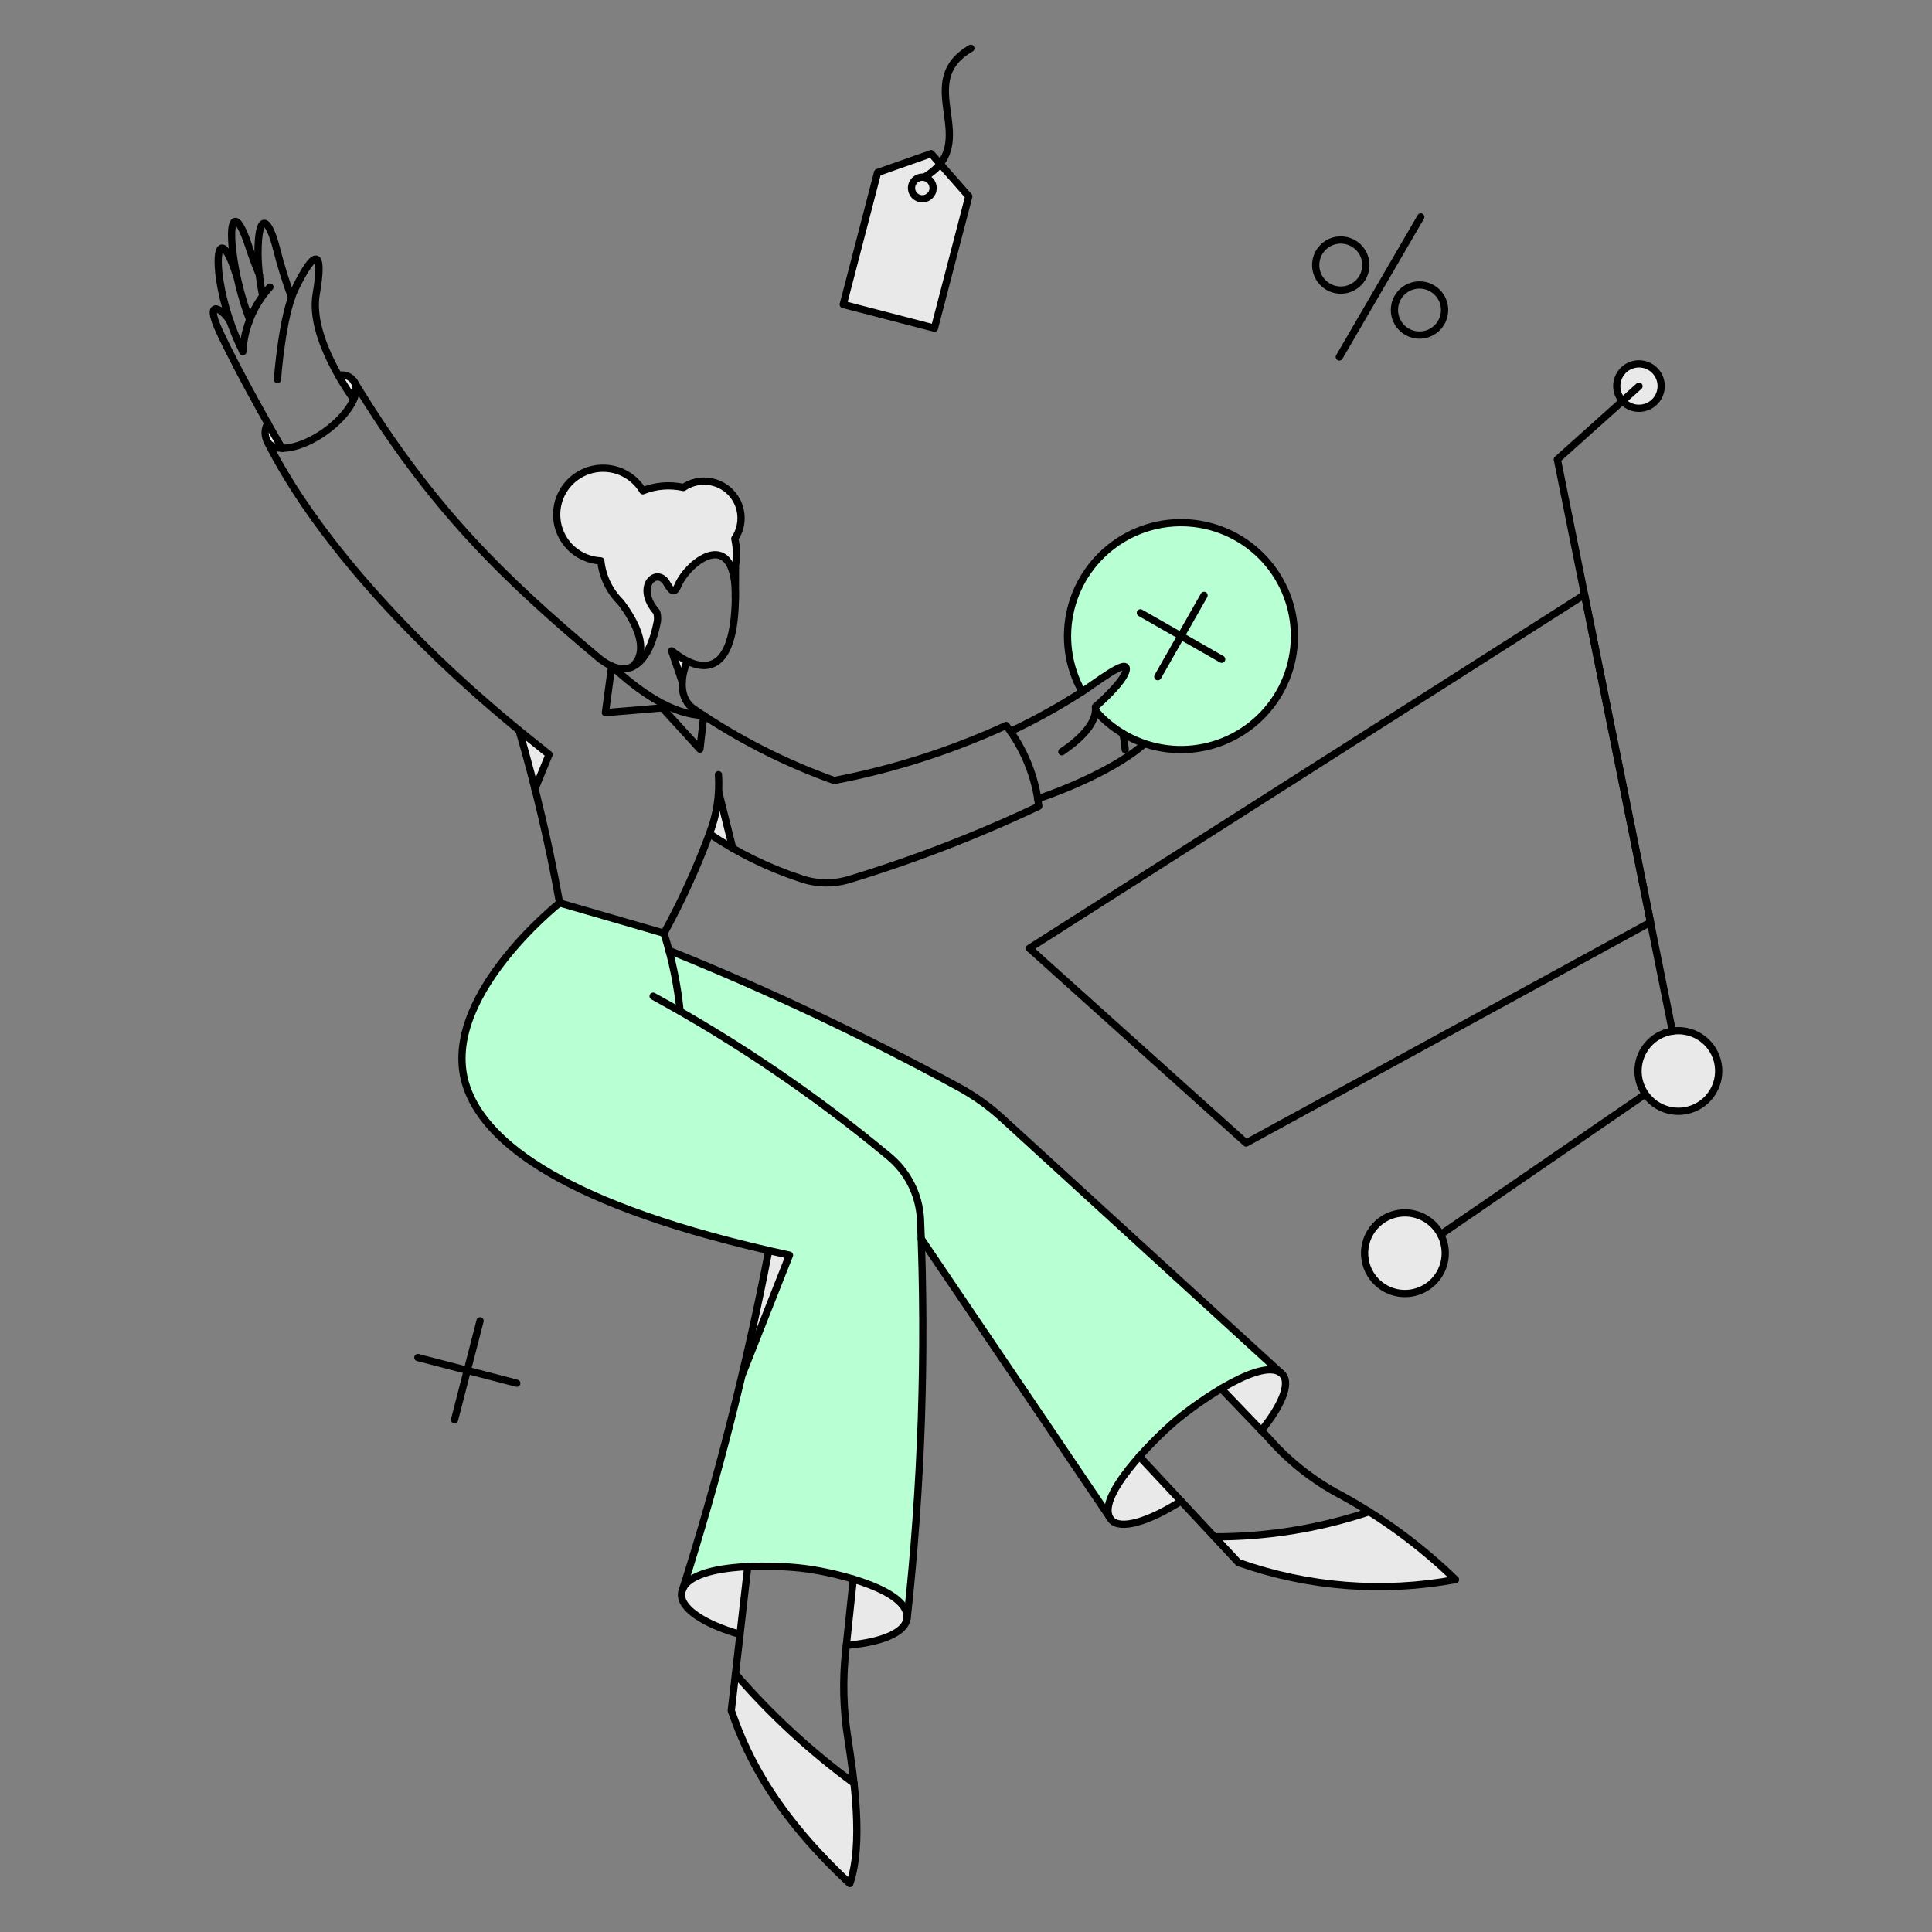 <svg width="400" height="400" viewBox="0 0 400 400" fill="none" xmlns="http://www.w3.org/2000/svg">
<rect x="0" y="0" width="400" height="400" fill="#808080" stroke="none"/>
<path d="M261.066 115.06C257.044 111.059 251.71 108.65 246.05 108.277C240.39 107.904 234.786 109.593 230.274 113.032C225.762 116.471 222.648 121.426 221.506 126.983C220.366 132.54 221.274 138.322 224.066 143.26C226.916 141.438 233.526 136.156 233.184 138.7C232.804 141.246 226.802 146.376 226.802 146.376C226.834 146.628 226.846 146.882 226.84 147.136C228.912 149.509 231.442 151.441 234.278 152.815C237.114 154.19 240.196 154.979 243.344 155.136C246.49 155.293 249.638 154.815 252.596 153.73C255.554 152.645 258.264 150.976 260.562 148.821C262.862 146.666 264.704 144.07 265.978 141.189C267.252 138.307 267.934 135.198 267.98 132.047C268.028 128.897 267.44 125.769 266.252 122.85C265.064 119.932 263.3 117.282 261.066 115.06Z" fill="#B8FFD4"/>
<path d="M207.53 231.67C204.678 229.058 201.512 226.812 198.106 224.982C178.806 214.452 158.905 205.062 138.506 196.86C137.93 194.73 137.474 193.294 137.474 193.294L115.854 187.024C115.854 187.024 90.434 207.124 96.628 225.134C100.048 235.134 113.574 248.502 159.208 258.988C154.542 282.722 148.569 306.18 141.316 329.256C143.086 325.422 153.204 323.152 165.174 324.494C178.054 325.938 188.086 330.612 187.63 334.982L187.78 335.172C190.63 309.11 191.604 282.876 190.696 256.674L229.784 314.452C227.584 311.34 233.46 302.398 243.104 294.252C252.904 285.968 262.862 281.674 265.37 284.6L265.522 284.676L207.53 231.67Z" fill="#B8FFD4"/>
<path d="M354.612 217.384C353.752 215.974 352.492 214.852 350.994 214.158C349.496 213.464 347.826 213.23 346.194 213.486C344.564 213.742 343.044 214.476 341.83 215.594C340.616 216.714 339.76 218.168 339.372 219.772C338.984 221.376 339.082 223.06 339.65 224.61C340.22 226.16 341.236 227.508 342.57 228.48C343.904 229.452 345.496 230.008 347.146 230.074C348.796 230.142 350.428 229.718 351.838 228.858C352.774 228.288 353.59 227.538 354.236 226.654C354.884 225.768 355.348 224.762 355.606 223.696C355.864 222.63 355.91 221.524 355.738 220.442C355.568 219.358 355.184 218.32 354.612 217.384Z" fill="#E9E9E9"/>
<path d="M283.75 263.814C284.61 265.224 285.87 266.346 287.368 267.04C288.866 267.734 290.536 267.968 292.168 267.712C293.798 267.456 295.318 266.722 296.532 265.604C297.746 264.484 298.602 263.03 298.99 261.426C299.378 259.822 299.28 258.138 298.712 256.588C298.142 255.038 297.126 253.69 295.792 252.718C294.458 251.746 292.866 251.19 291.216 251.124C289.566 251.056 287.934 251.48 286.524 252.34C285.588 252.91 284.772 253.66 284.126 254.546C283.478 255.43 283.014 256.436 282.756 257.502C282.498 258.568 282.452 259.674 282.624 260.756C282.794 261.84 283.178 262.878 283.75 263.814Z" fill="#E9E9E9"/>
<path d="M336.146 83.256C336.804 83.886 337.632 84.306 338.528 84.465C339.426 84.623 340.348 84.512 341.182 84.145C342.014 83.779 342.72 83.173 343.21 82.405C343.698 81.637 343.948 80.742 343.928 79.831C343.908 78.921 343.618 78.038 343.094 77.293C342.572 76.548 341.84 75.974 340.99 75.646C340.142 75.317 339.214 75.247 338.326 75.445C337.438 75.644 336.628 76.101 336 76.76C335.162 77.643 334.708 78.821 334.734 80.038C334.762 81.255 335.27 82.412 336.146 83.256Z" fill="#E9E9E9"/>
<path d="M55.43 87.664C55.052 88.254 54.852 88.94 54.852 89.64C54.852 90.34 55.052 91.026 55.43 91.616C55.791 92.04 56.249 92.372 56.765 92.583C57.28 92.795 57.839 92.88 58.394 92.832L55.43 87.664Z" fill="#E9E9E9"/>
<path d="M73.25 78.926C72.924 78.431 72.454 78.049 71.903 77.831C71.352 77.614 70.748 77.571 70.172 77.71C71.198 79.344 72.186 81.016 73.25 82.648C73.562 82.077 73.725 81.437 73.725 80.787C73.725 80.137 73.562 79.497 73.25 78.926Z" fill="#E9E9E9"/>
<path d="M265.588 284.636C263.916 282.66 258.9 283.914 252.82 287.448L261.142 296.148C265.322 291.02 267.184 286.574 265.588 284.636Z" fill="#E9E9E9"/>
<path d="M235.874 301.506C230.782 307.32 228.312 312.526 230.1 314.654C231.922 316.818 237.736 315.11 244.538 310.778L235.874 301.506Z" fill="#E9E9E9"/>
<path d="M151.18 101.836C149.92 100.586 148.266 99.812 146.499 99.645C144.732 99.479 142.963 99.931 141.492 100.924C138.687 100.294 135.758 100.533 133.092 101.608C132.24 100.184 131.034 99.005 129.591 98.186C128.148 97.367 126.517 96.936 124.858 96.935C123.198 96.934 121.567 97.364 120.123 98.181C118.679 98.999 117.472 100.177 116.618 101.6C115.765 103.023 115.296 104.643 115.256 106.302C115.215 107.961 115.606 109.602 116.389 111.065C117.172 112.528 118.321 113.763 119.723 114.65C121.126 115.536 122.735 116.044 124.392 116.124C124.732 119.342 126.166 122.347 128.456 124.634C128.456 124.634 135.676 133.374 131.154 137.78C132.671 136.595 133.905 135.086 134.766 133.365C135.627 131.643 136.094 129.751 136.132 127.826C136.167 127.448 136.101 127.068 135.942 126.724C131.308 121.444 136.018 117.15 138.07 120.834C139.058 122.62 139.704 122.62 140.16 121.67C141.908 116.96 149.888 110.538 151.824 118.936V118.898C152.131 120.5 152.271 122.129 152.242 123.76C152.242 122.812 152.28 119.848 152.28 117.036C152.591 115.207 152.539 113.335 152.128 111.526C153.125 110.054 153.576 108.279 153.403 106.51C153.23 104.74 152.443 103.087 151.18 101.836Z" fill="#E9E9E9"/>
<path d="M187.772 335.096C188.116 332.132 183.592 329.054 176.676 326.896L175.232 340.65C182.414 340.074 187.432 338.022 187.772 335.096Z" fill="#E9E9E9"/>
<path d="M141.112 329.89C140.77 332.968 145.712 336.236 153.194 338.364L154.794 324.23C147.04 324.722 141.492 326.812 141.112 329.89Z" fill="#E9E9E9"/>
<path d="M283.522 312.982C273.172 316.446 262.328 318.204 251.414 318.182L256.354 323.5C270.768 328.602 286.27 329.82 301.304 327.034C295.84 321.79 289.886 317.084 283.522 312.982Z" fill="#E9E9E9"/>
<path d="M176.828 369.216C167.842 362.588 159.611 354.994 152.282 346.57L151.4 354.2C153.68 360.546 158.354 373.692 175.946 390C177.892 384.452 177.626 376.626 176.828 369.216Z" fill="#E9E9E9"/>
<path d="M148.788 163.922C148.356 166.864 147.718 169.772 146.878 172.624C148.41 173.759 150.026 174.775 151.712 175.664C150.8 171.75 149.774 167.114 148.788 163.922Z" fill="#E9E9E9"/>
<path d="M139.174 134.818C139.896 136.718 140.574 138.692 141.226 140.974C141.148 139.572 141.492 138.179 142.214 136.974C141.06 136.477 140.024 135.743 139.174 134.818Z" fill="#E9E9E9"/>
<path d="M159.274 259.026L154.638 281.636L163.53 259.978L159.274 259.026Z" fill="#E9E9E9"/>
<path d="M107.45 151.2L110.714 163.082L113.714 156.168C113.714 156.168 107.8 151.47 107.45 151.2Z" fill="#E9E9E9"/>
<path d="M193.47 67.944L174.586 63.042L181.692 35.724L192.786 31.81L200.576 40.662L193.47 67.944Z" fill="#E9E9E9"/>
<path d="M282.61 53.544C282.874 54.536 282.836 55.584 282.504 56.555C282.172 57.527 281.558 58.378 280.742 59C279.926 59.623 278.944 59.99 277.92 60.055C276.896 60.119 275.874 59.878 274.986 59.363C274.1 58.847 273.384 58.08 272.932 57.158C272.482 56.236 272.314 55.201 272.45 54.184C272.586 53.166 273.022 52.212 273.7 51.442C274.38 50.672 275.272 50.121 276.264 49.858C277.594 49.508 279.008 49.7 280.198 50.39C281.388 51.081 282.254 52.215 282.61 53.544Z" stroke="black" stroke-width="1.5" stroke-linecap="round" stroke-linejoin="round"/>
<path d="M298.91 62.852C299.174 63.844 299.138 64.892 298.804 65.864C298.472 66.835 297.86 67.686 297.044 68.309C296.228 68.932 295.246 69.3 294.222 69.364C293.196 69.429 292.176 69.189 291.288 68.673C290.4 68.158 289.686 67.391 289.234 66.469C288.782 65.547 288.614 64.512 288.75 63.494C288.886 62.477 289.322 61.523 290 60.753C290.68 59.983 291.572 59.431 292.564 59.168C293.894 58.818 295.308 59.009 296.498 59.7C297.686 60.39 298.554 61.524 298.91 62.852Z" stroke="black" stroke-width="1.5" stroke-linecap="round" stroke-linejoin="round"/>
<path d="M277.29 73.91L294.16 44.918" stroke="black" stroke-width="1.5" stroke-linecap="round" stroke-linejoin="round"/>
<path d="M354.612 217.384C353.752 215.974 352.492 214.852 350.994 214.158C349.496 213.464 347.826 213.23 346.194 213.486C344.564 213.742 343.044 214.476 341.83 215.594C340.616 216.714 339.76 218.168 339.372 219.772C338.984 221.376 339.082 223.06 339.65 224.61C340.22 226.16 341.236 227.508 342.57 228.48C343.904 229.452 345.496 230.008 347.146 230.074C348.796 230.142 350.428 229.718 351.838 228.858C352.774 228.288 353.59 227.538 354.236 226.654C354.884 225.768 355.348 224.762 355.606 223.696C355.864 222.63 355.91 221.524 355.738 220.442C355.568 219.358 355.184 218.32 354.612 217.384Z" stroke="black" stroke-width="1.5" stroke-linecap="round" stroke-linejoin="round"/>
<path d="M283.75 263.814C284.61 265.224 285.87 266.346 287.368 267.04C288.866 267.734 290.536 267.968 292.168 267.712C293.798 267.456 295.318 266.722 296.532 265.604C297.746 264.484 298.602 263.03 298.99 261.426C299.378 259.822 299.28 258.138 298.712 256.588C298.142 255.038 297.126 253.69 295.792 252.718C294.458 251.746 292.866 251.19 291.216 251.124C289.566 251.056 287.934 251.48 286.524 252.34C285.588 252.91 284.772 253.66 284.126 254.546C283.478 255.43 283.014 256.436 282.756 257.502C282.498 258.568 282.452 259.674 282.624 260.756C282.794 261.84 283.178 262.878 283.75 263.814Z" stroke="black" stroke-width="1.5" stroke-linecap="round" stroke-linejoin="round"/>
<path d="M340.516 226.616L298.264 255.608" stroke="black" stroke-width="1.5" stroke-linecap="round" stroke-linejoin="round"/>
<path d="M346.254 213.508L322.43 95.112L339.338 79.952" stroke="black" stroke-width="1.5" stroke-linecap="round" stroke-linejoin="round"/>
<path d="M341.732 190.938L257.988 236.648L213.114 196.334L328.054 123.114L341.732 190.938Z" stroke="black" stroke-width="1.5" stroke-linecap="round" stroke-linejoin="round"/>
<path d="M336.146 83.256C336.804 83.886 337.632 84.306 338.528 84.465C339.426 84.623 340.348 84.512 341.182 84.145C342.014 83.779 342.72 83.173 343.21 82.405C343.698 81.637 343.948 80.742 343.928 79.831C343.908 78.921 343.618 78.038 343.094 77.293C342.572 76.548 341.84 75.974 340.99 75.646C340.142 75.317 339.214 75.247 338.326 75.445C337.438 75.644 336.628 76.101 336 76.76C335.162 77.643 334.708 78.821 334.734 80.038C334.762 81.255 335.27 82.412 336.146 83.256Z" stroke="black" stroke-width="1.5" stroke-linecap="round" stroke-linejoin="round"/>
<path d="M214.824 165.4C215.624 165.136 229.424 160.552 236.982 153.966" stroke="black" stroke-width="1.5" stroke-linecap="round" stroke-linejoin="round"/>
<path d="M232.948 155.184C232.882 154.069 232.718 152.961 232.462 151.874" stroke="black" stroke-width="1.5" stroke-linecap="round" stroke-linejoin="round"/>
<path d="M226.832 147.128C227.174 147.546 227.542 147.928 227.934 148.344C232.15 152.543 237.802 154.986 243.75 155.179C249.698 155.372 255.496 153.3 259.976 149.382C264.454 145.464 267.28 139.993 267.88 134.073C268.482 128.152 266.814 122.225 263.212 117.487C259.612 112.75 254.348 109.555 248.482 108.549C242.618 107.543 236.588 108.801 231.616 112.068C226.642 115.334 223.092 120.367 221.686 126.149C220.28 131.931 221.12 138.032 224.038 143.218" stroke="black" stroke-width="1.5" stroke-linecap="round" stroke-linejoin="round"/>
<path d="M110.752 163.352L113.678 156.21L107.45 151.204" stroke="black" stroke-width="1.5" stroke-linecap="round" stroke-linejoin="round"/>
<path d="M141.232 141.146L139.06 134.746C140.074 135.552 141.157 136.268 142.296 136.886" stroke="black" stroke-width="1.5" stroke-linecap="round" stroke-linejoin="round"/>
<path d="M145.71 148.116C139.212 148.002 132.448 143.252 126.674 137.934" stroke="black" stroke-width="1.5" stroke-linecap="round" stroke-linejoin="round"/>
<path d="M126.636 137.934L125.344 147.546L137.122 146.558L144.912 155.108L145.71 148.116" stroke="black" stroke-width="1.5" stroke-linecap="round" stroke-linejoin="round"/>
<path d="M70.172 77.71C70.748 77.577 71.351 77.621 71.9 77.839C72.45 78.056 72.921 78.435 73.25 78.926C74.892 81.2 72.186 85.878 67.286 89.374C62.386 92.87 57.066 93.856 55.468 91.574C55.091 90.984 54.891 90.298 54.891 89.598C54.891 88.898 55.091 88.212 55.468 87.622" stroke="black" stroke-width="1.5" stroke-linecap="round" stroke-linejoin="round"/>
<path d="M219.84 155.64C221.854 154.272 227.288 150.396 226.794 146.33C226.794 146.33 232.794 141.2 233.176 138.656C233.558 136.112 226.794 141.466 223.976 143.256C219.244 146.298 214.32 149.027 209.232 151.426" stroke="black" stroke-width="1.5" stroke-linecap="round" stroke-linejoin="round"/>
<path d="M148.788 163.922L151.712 175.664" stroke="black" stroke-width="1.5" stroke-linecap="round" stroke-linejoin="round"/>
<path d="M152.244 123.76C152.244 122.81 152.282 119.848 152.282 117.036C152.593 115.207 152.541 113.335 152.13 111.526C153.119 110.052 153.565 108.28 153.392 106.514C153.218 104.747 152.435 103.096 151.178 101.843C149.921 100.59 148.267 99.814 146.5 99.646C144.733 99.479 142.962 99.931 141.492 100.926C138.688 100.294 135.757 100.533 133.092 101.61C132.24 100.186 131.034 99.007 129.591 98.188C128.148 97.369 126.517 96.938 124.858 96.937C123.198 96.936 121.567 97.366 120.123 98.183C118.679 99.001 117.472 100.179 116.618 101.602C115.765 103.025 115.296 104.645 115.256 106.304C115.215 107.963 115.606 109.604 116.389 111.067C117.172 112.53 118.321 113.765 119.723 114.652C121.126 115.538 122.735 116.046 124.392 116.126C124.731 119.345 126.166 122.349 128.456 124.636C128.456 124.636 136 133.768 130.836 138.07" stroke="black" stroke-width="1.5" stroke-linecap="round" stroke-linejoin="round"/>
<path d="M244.538 310.778C237.738 315.11 231.892 316.812 230.06 314.654C226.46 310.404 238.546 298.254 243.436 294.126C248.036 290.244 262.018 280.402 265.588 284.636C267.188 286.534 265.322 291.058 261.142 296.188" stroke="black" stroke-width="1.5" stroke-linecap="round" stroke-linejoin="round"/>
<path d="M283.522 312.982C273.172 316.448 262.328 318.204 251.414 318.182" stroke="black" stroke-width="1.5" stroke-linecap="round" stroke-linejoin="round"/>
<path d="M252.82 287.486L262.51 297.594C266.454 302.12 271.144 305.936 276.378 308.878C285.52 313.716 293.924 319.832 301.342 327.04C286.308 329.826 270.806 328.608 256.392 323.506L235.874 301.506" stroke="black" stroke-width="1.5" stroke-linecap="round" stroke-linejoin="round"/>
<path d="M175.232 340.642C182.414 340.074 187.45 338.02 187.772 335.096C188.41 329.27 173.418 325.666 166.91 324.794C159.08 323.746 141.8 323.69 141.11 329.89C140.768 332.968 145.71 336.236 153.192 338.364" stroke="black" stroke-width="1.5" stroke-linecap="round" stroke-linejoin="round"/>
<path d="M152.282 346.57C159.583 355.022 167.817 362.618 176.828 369.216" stroke="black" stroke-width="1.5" stroke-linecap="round" stroke-linejoin="round"/>
<path d="M154.82 324.34L151.4 354.17C153.68 360.514 158.354 373.662 175.946 389.97C178.764 381.796 176.862 368.4 175.528 359.84C174.593 353.932 174.439 347.928 175.072 341.98C175.244 340.396 174.974 343.038 176.662 326.946" stroke="black" stroke-width="1.5" stroke-linecap="round" stroke-linejoin="round"/>
<path d="M153.726 284.484L163.454 259.864L159.162 258.908" stroke="black" stroke-width="1.5" stroke-linecap="round" stroke-linejoin="round"/>
<path d="M141.33 329.082C148.651 306.062 154.605 282.63 159.162 258.908C113.524 248.436 100.01 235.012 96.618 225.058C90.418 207.058 115.844 186.948 115.844 186.948" stroke="black" stroke-width="1.5" stroke-linecap="round" stroke-linejoin="round"/>
<path d="M135.222 206.25C152.457 215.668 168.744 226.726 183.858 239.27C185.855 240.876 187.487 242.89 188.647 245.176C189.806 247.462 190.466 249.97 190.582 252.53C191.739 280.082 190.813 307.684 187.81 335.096" stroke="black" stroke-width="1.5" stroke-linecap="round" stroke-linejoin="round"/>
<path d="M137.464 193.218C139.133 198.458 140.253 203.856 140.808 209.328" stroke="black" stroke-width="1.5" stroke-linecap="round" stroke-linejoin="round"/>
<path d="M229.656 314.014L190.734 256.482" stroke="black" stroke-width="1.5" stroke-linecap="round" stroke-linejoin="round"/>
<path d="M138.452 196.752C158.871 204.988 178.801 214.388 198.144 224.906C201.556 226.726 204.724 228.974 207.568 231.594L265.168 284.23" stroke="black" stroke-width="1.5" stroke-linecap="round" stroke-linejoin="round"/>
<path d="M73.212 82.648C73.212 82.648 63.866 70.11 65.462 60.914C67.096 51.492 65.21 51.314 61.092 59.814C58.366 65.442 57.444 78.584 57.444 78.584" stroke="black" stroke-width="1.5" stroke-linecap="round" stroke-linejoin="round"/>
<path d="M58.4 92.832C58.4 92.832 50.028 78.476 45.444 68.632C42.014 61.266 46.432 64.186 47.686 66.656" stroke="black" stroke-width="1.5" stroke-linecap="round" stroke-linejoin="round"/>
<path d="M54.328 60.876C53.758 58.126 53.452 55.327 53.416 52.518C53.416 44.082 55.478 44.498 57.292 51.644C58.138 55.002 59.166 58.313 60.37 61.56" stroke="black" stroke-width="1.5" stroke-linecap="round" stroke-linejoin="round"/>
<path d="M55.886 59.434C52.535 63.113 50.55 67.832 50.262 72.8" stroke="black" stroke-width="1.5" stroke-linecap="round" stroke-linejoin="round"/>
<path d="M53.72 56.926C52.96 55.178 52.202 53.126 51.478 50.926C48.936 43.174 47.338 44.884 48.174 51.952C48.776 56.879 49.975 61.714 51.744 66.352" stroke="black" stroke-width="1.5" stroke-linecap="round" stroke-linejoin="round"/>
<path d="M48.97 57.078C46.35 48.604 44.402 50.126 45.476 57.878C46.298 63.059 47.913 68.082 50.262 72.772" stroke="black" stroke-width="1.5" stroke-linecap="round" stroke-linejoin="round"/>
<path d="M99.392 273.466L94.11 293.946" stroke="black" stroke-width="1.5" stroke-linecap="round" stroke-linejoin="round"/>
<path d="M106.992 286.384L86.512 281.064" stroke="black" stroke-width="1.5" stroke-linecap="round" stroke-linejoin="round"/>
<path d="M193.47 67.944L174.586 63.042L181.692 35.724L192.786 31.81L200.576 40.662L193.47 67.944Z" stroke="black" stroke-width="1.5" stroke-linecap="round" stroke-linejoin="round"/>
<path d="M193.128 39.486C193.016 39.914 192.779 40.3 192.447 40.594C192.116 40.887 191.704 41.076 191.266 41.136C190.827 41.197 190.38 41.125 189.982 40.932C189.583 40.738 189.251 40.43 189.028 40.048C188.804 39.666 188.699 39.226 188.725 38.783C188.752 38.341 188.909 37.917 189.176 37.564C189.444 37.211 189.81 36.945 190.229 36.8C190.647 36.656 191.099 36.638 191.528 36.75C192.096 36.911 192.58 37.286 192.878 37.796C193.177 38.306 193.266 38.912 193.128 39.486Z" stroke="black" stroke-width="1.5" stroke-linecap="round" stroke-linejoin="round"/>
<path d="M191.324 36.7C203.638 29.516 188.614 17.178 201 10" stroke="black" stroke-width="1.5" stroke-linecap="round" stroke-linejoin="round"/>
<path d="M249.286 123.266L239.712 140.098" stroke="black" stroke-width="1.5" stroke-linecap="round" stroke-linejoin="round"/>
<path d="M252.934 136.49L236.102 126.876" stroke="black" stroke-width="1.5" stroke-linecap="round" stroke-linejoin="round"/>
<path d="M55.26 91.288C65.026 110.75 84.54 132.444 107.46 151.204C110.892 162.961 113.696 174.893 115.86 186.948L137.48 193.218C141.113 186.588 144.259 179.704 146.894 172.618C152.694 176.554 159.015 179.661 165.674 181.85C168.954 183.025 172.527 183.105 175.856 182.078C189.282 177.997 202.388 172.93 215.068 166.918C214.378 160.834 212.04 155.053 208.306 150.2C196.942 155.421 184.989 159.249 172.706 161.6C162.449 157.929 152.703 152.963 143.706 146.82C140.506 144.714 140.834 140.168 142.306 136.878C146.118 138.744 151.974 139.11 152.254 124.022C152.552 108.822 142.636 115.904 140.316 121.306C139.784 122.548 139.238 122.906 138.082 120.83C136.036 117.142 131.282 121.43 135.954 126.72C136.145 127.334 136.196 127.983 136.106 128.62C134.538 136.878 130.368 141.62 123.72 136.02C104.414 119.798 89.18 105.204 73.26 78.912" stroke="black" stroke-width="1.5" stroke-linecap="round" stroke-linejoin="round"/>
<path d="M146.878 172.624C148.394 168.733 149.033 164.555 148.748 160.388" stroke="black" stroke-width="1.5" stroke-linecap="round" stroke-linejoin="round"/>
</svg>
